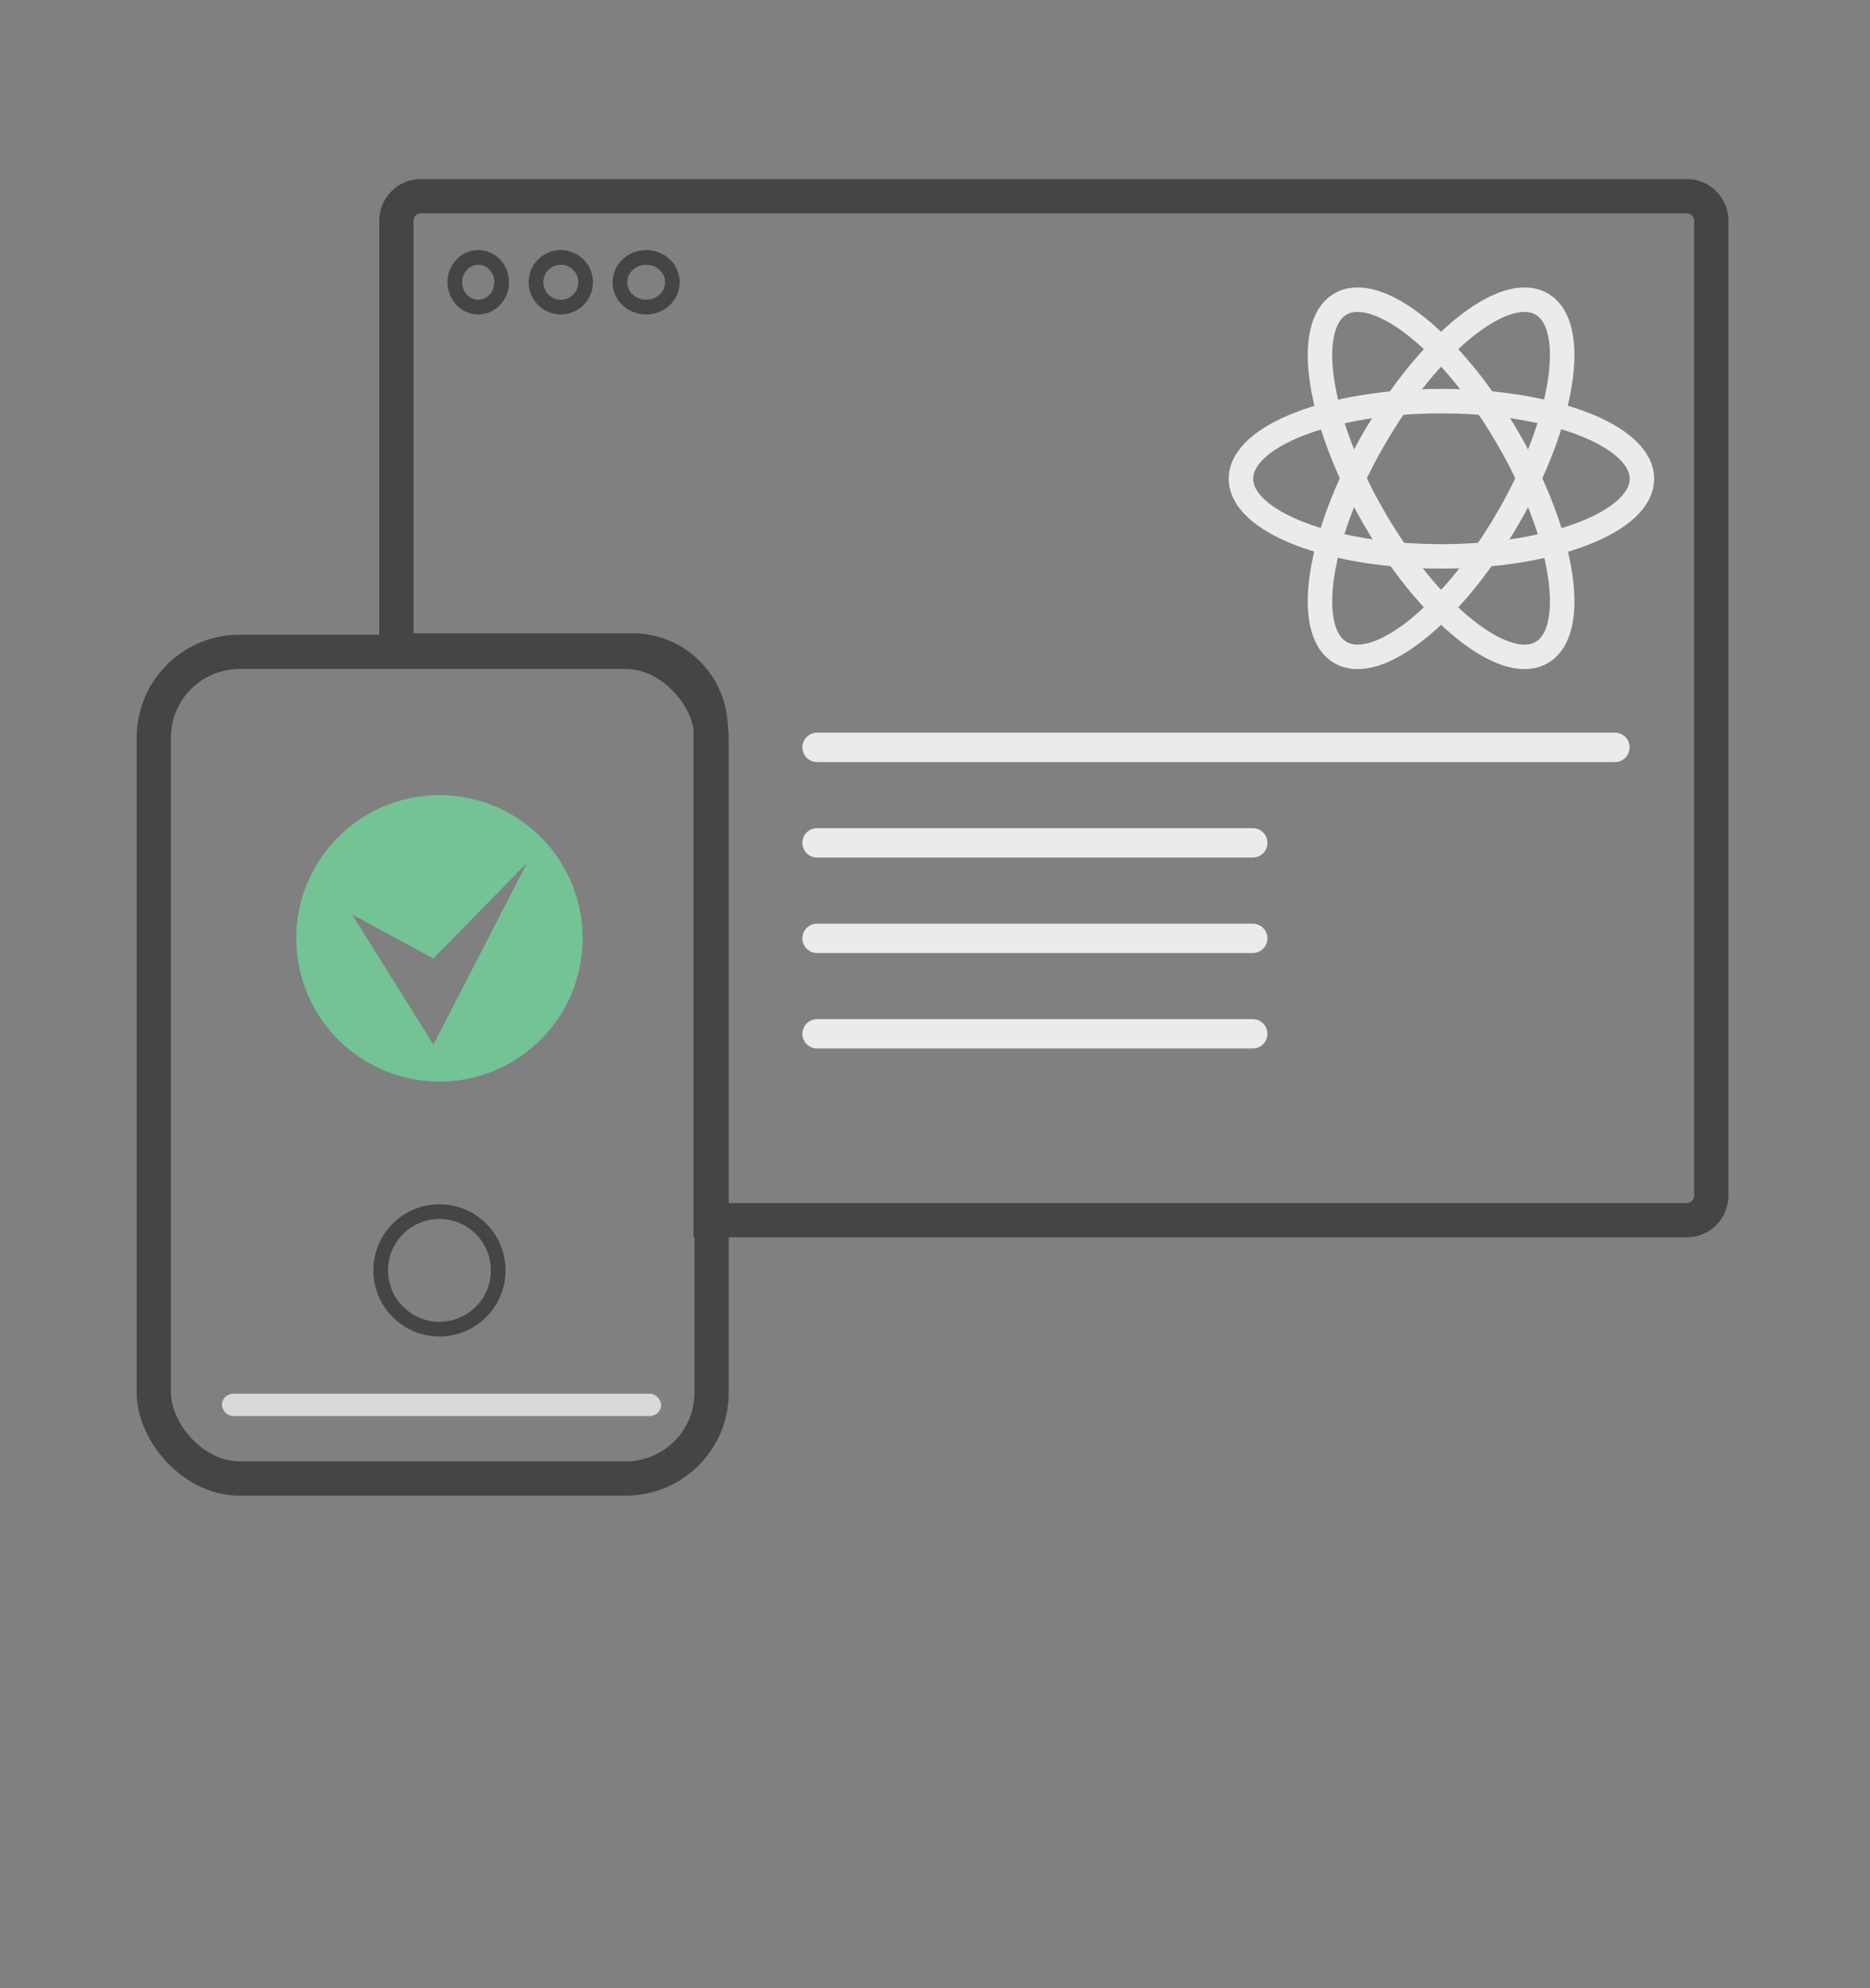 <svg xmlns="http://www.w3.org/2000/svg" width="382" height="406" viewBox="0 0 382 406"><rect x="0" y="0" width="382" height="406" fill="#808080" stroke="none"/><g id="Group_62" data-name="Group 62" transform="translate(-1245 -1516)"><rect id="Rectangle_123" width="382" height="406" fill="none" data-name="Rectangle 123" transform="translate(1245 1516)"/><g id="Subtraction_43" fill="none" stroke-linecap="round" stroke-linejoin="round" data-name="Subtraction 43"><path stroke="none" d="M677.856,6201.124H474.939v-103.87a12.5,12.5,0,0,0-12.5-12.5H410.748V5993.5a8.509,8.509,0,0,1,8.5-8.5H677.856a8.509,8.509,0,0,1,8.5,8.5v199.124A8.51,8.51,0,0,1,677.856,6201.124Z" transform="translate(911.725 -4432.435)"/><path fill="#454545" stroke="none" d="M 677.856 6194.124 C 678.683 6194.124 679.355 6193.451 679.355 6192.624 L 679.355 5993.5 C 679.355 5992.673 678.683 5992 677.856 5992 L 419.247 5992 C 418.421 5992 417.748 5992.673 417.748 5993.5 L 417.748 6077.754 L 462.44 6077.754 C 467.648 6077.754 472.544 6079.783 476.228 6083.466 C 479.911 6087.149 481.939 6092.046 481.939 6097.254 L 481.939 6194.124 L 677.856 6194.124 M 677.856 6201.124 L 474.939 6201.124 L 474.939 6097.254 C 474.939 6093.916 473.639 6090.777 471.278 6088.416 C 468.917 6086.055 465.778 6084.754 462.44 6084.754 L 410.748 6084.754 L 410.748 5993.5 C 410.748 5988.813 414.561 5985 419.247 5985 L 677.856 5985 C 682.543 5985 686.355 5988.813 686.355 5993.5 L 686.355 6192.624 C 686.355 6197.311 682.543 6201.124 677.856 6201.124 Z" transform="translate(911.725 -4432.435)"/></g><g id="Ellipse_2" fill="none" stroke="#454545" stroke-width="3" data-name="Ellipse 2" transform="translate(1336.406 1567.069)"><ellipse cx="6.289" cy="6.575" stroke="none" rx="6.289" ry="6.575"/><ellipse cx="6.289" cy="6.575" fill="none" rx="4.789" ry="5.075"/></g><g id="Ellipse_3" fill="none" stroke="#454545" stroke-width="3" data-name="Ellipse 3" transform="translate(1352.986 1567.069)"><circle cx="6.575" cy="6.575" r="6.575" stroke="none"/><circle cx="6.575" cy="6.575" r="5.075" fill="none"/></g><g id="Ellipse_4" fill="none" stroke="#454545" stroke-width="3" data-name="Ellipse 4" transform="translate(1370.137 1567.069)"><ellipse cx="6.861" cy="6.575" stroke="none" rx="6.861" ry="6.575"/><ellipse cx="6.861" cy="6.575" fill="none" rx="5.361" ry="5.075"/></g><g id="Rectangle_8" fill="none" stroke="#454545" stroke-width="7" data-name="Rectangle 8" transform="translate(1279.92 1652.627)"><rect width="106.939" height="161.808" stroke="none" rx="14"/><rect width="113.939" height="168.808" x="-3.5" y="-3.5" fill="none" rx="17.5"/></g><rect id="Rectangle_10" width="89.702" height="4.556" fill="#d9d9d9" data-name="Rectangle 10" rx="2.278" transform="translate(1290.337 1800.628)"/><g id="Ellipse_42" fill="none" stroke="#454545" stroke-width="3" data-name="Ellipse 42" transform="translate(1321.271 1761.935)"><circle cx="13.5" cy="13.5" r="13.5" stroke="none"/><circle cx="13.5" cy="13.5" r="12" fill="none"/></g><line id="Line_6" x2="163" fill="none" stroke="#ebebeb" stroke-linecap="round" stroke-width="6" data-name="Line 6" transform="translate(1411.907 1668.627)"/><line id="Line_7" x2="89" fill="none" stroke="#ebebeb" stroke-linecap="round" stroke-width="6" data-name="Line 7" transform="translate(1411.907 1688.127)"/><line id="Line_8" x2="89" fill="none" stroke="#ebebeb" stroke-linecap="round" stroke-width="6" data-name="Line 8" transform="translate(1411.907 1707.627)"/><line id="Line_9" x2="89" fill="none" stroke="#ebebeb" stroke-linecap="round" stroke-width="6" data-name="Line 9" transform="translate(1411.907 1727.127)"/><g id="Ellipse_48" fill="none" stroke="#ebebeb" stroke-linejoin="bevel" stroke-width="5" data-name="Ellipse 48" transform="translate(1501.644 1585.128) rotate(-30)"><ellipse cx="18.409" cy="43.589" stroke="none" rx="18.409" ry="43.589"/><ellipse cx="18.409" cy="43.589" fill="none" rx="15.909" ry="41.089"/></g><g id="Ellipse_49" fill="none" stroke="#ebebeb" stroke-linejoin="bevel" stroke-width="5" data-name="Ellipse 49" transform="translate(1545.233 1566.72) rotate(30)"><ellipse cx="18.409" cy="43.589" stroke="none" rx="18.409" ry="43.589"/><ellipse cx="18.409" cy="43.589" fill="none" rx="15.909" ry="41.089"/></g><g id="Ellipse_50" fill="none" stroke="#ebebeb" stroke-linejoin="bevel" stroke-width="5" data-name="Ellipse 50" transform="translate(1582.907 1595.42) rotate(90)"><ellipse cx="18.353" cy="43.453" stroke="none" rx="18.353" ry="43.453"/><ellipse cx="18.353" cy="43.453" fill="none" rx="15.853" ry="40.953"/></g><path id="Subtraction_42" fill="#73c394" d="M400.25,6043.5a29.451,29.451,0,0,1-5.895-.595,29.084,29.084,0,0,1-10.459-4.4,29.339,29.339,0,0,1-10.6-12.869,29.1,29.1,0,0,1-1.7-5.49,29.537,29.537,0,0,1,0-11.79A29.1,29.1,0,0,1,376,5997.9a29.335,29.335,0,0,1,12.869-10.6,29.146,29.146,0,0,1,5.491-1.7,29.56,29.56,0,0,1,11.79,0A29.1,29.1,0,0,1,416.6,5990a29.332,29.332,0,0,1,10.6,12.869,29.1,29.1,0,0,1,1.7,5.49,29.536,29.536,0,0,1,0,11.79,29.088,29.088,0,0,1-4.4,10.458,29.333,29.333,0,0,1-12.869,10.6,29.107,29.107,0,0,1-5.491,1.7A29.451,29.451,0,0,1,400.25,6043.5ZM382.4,6009.374h0l16.619,26.573,19.136-37.132-19.136,19.555-16.619-9Z" data-name="Subtraction 42" transform="translate(934.521 -4306.624)"/></g></svg>